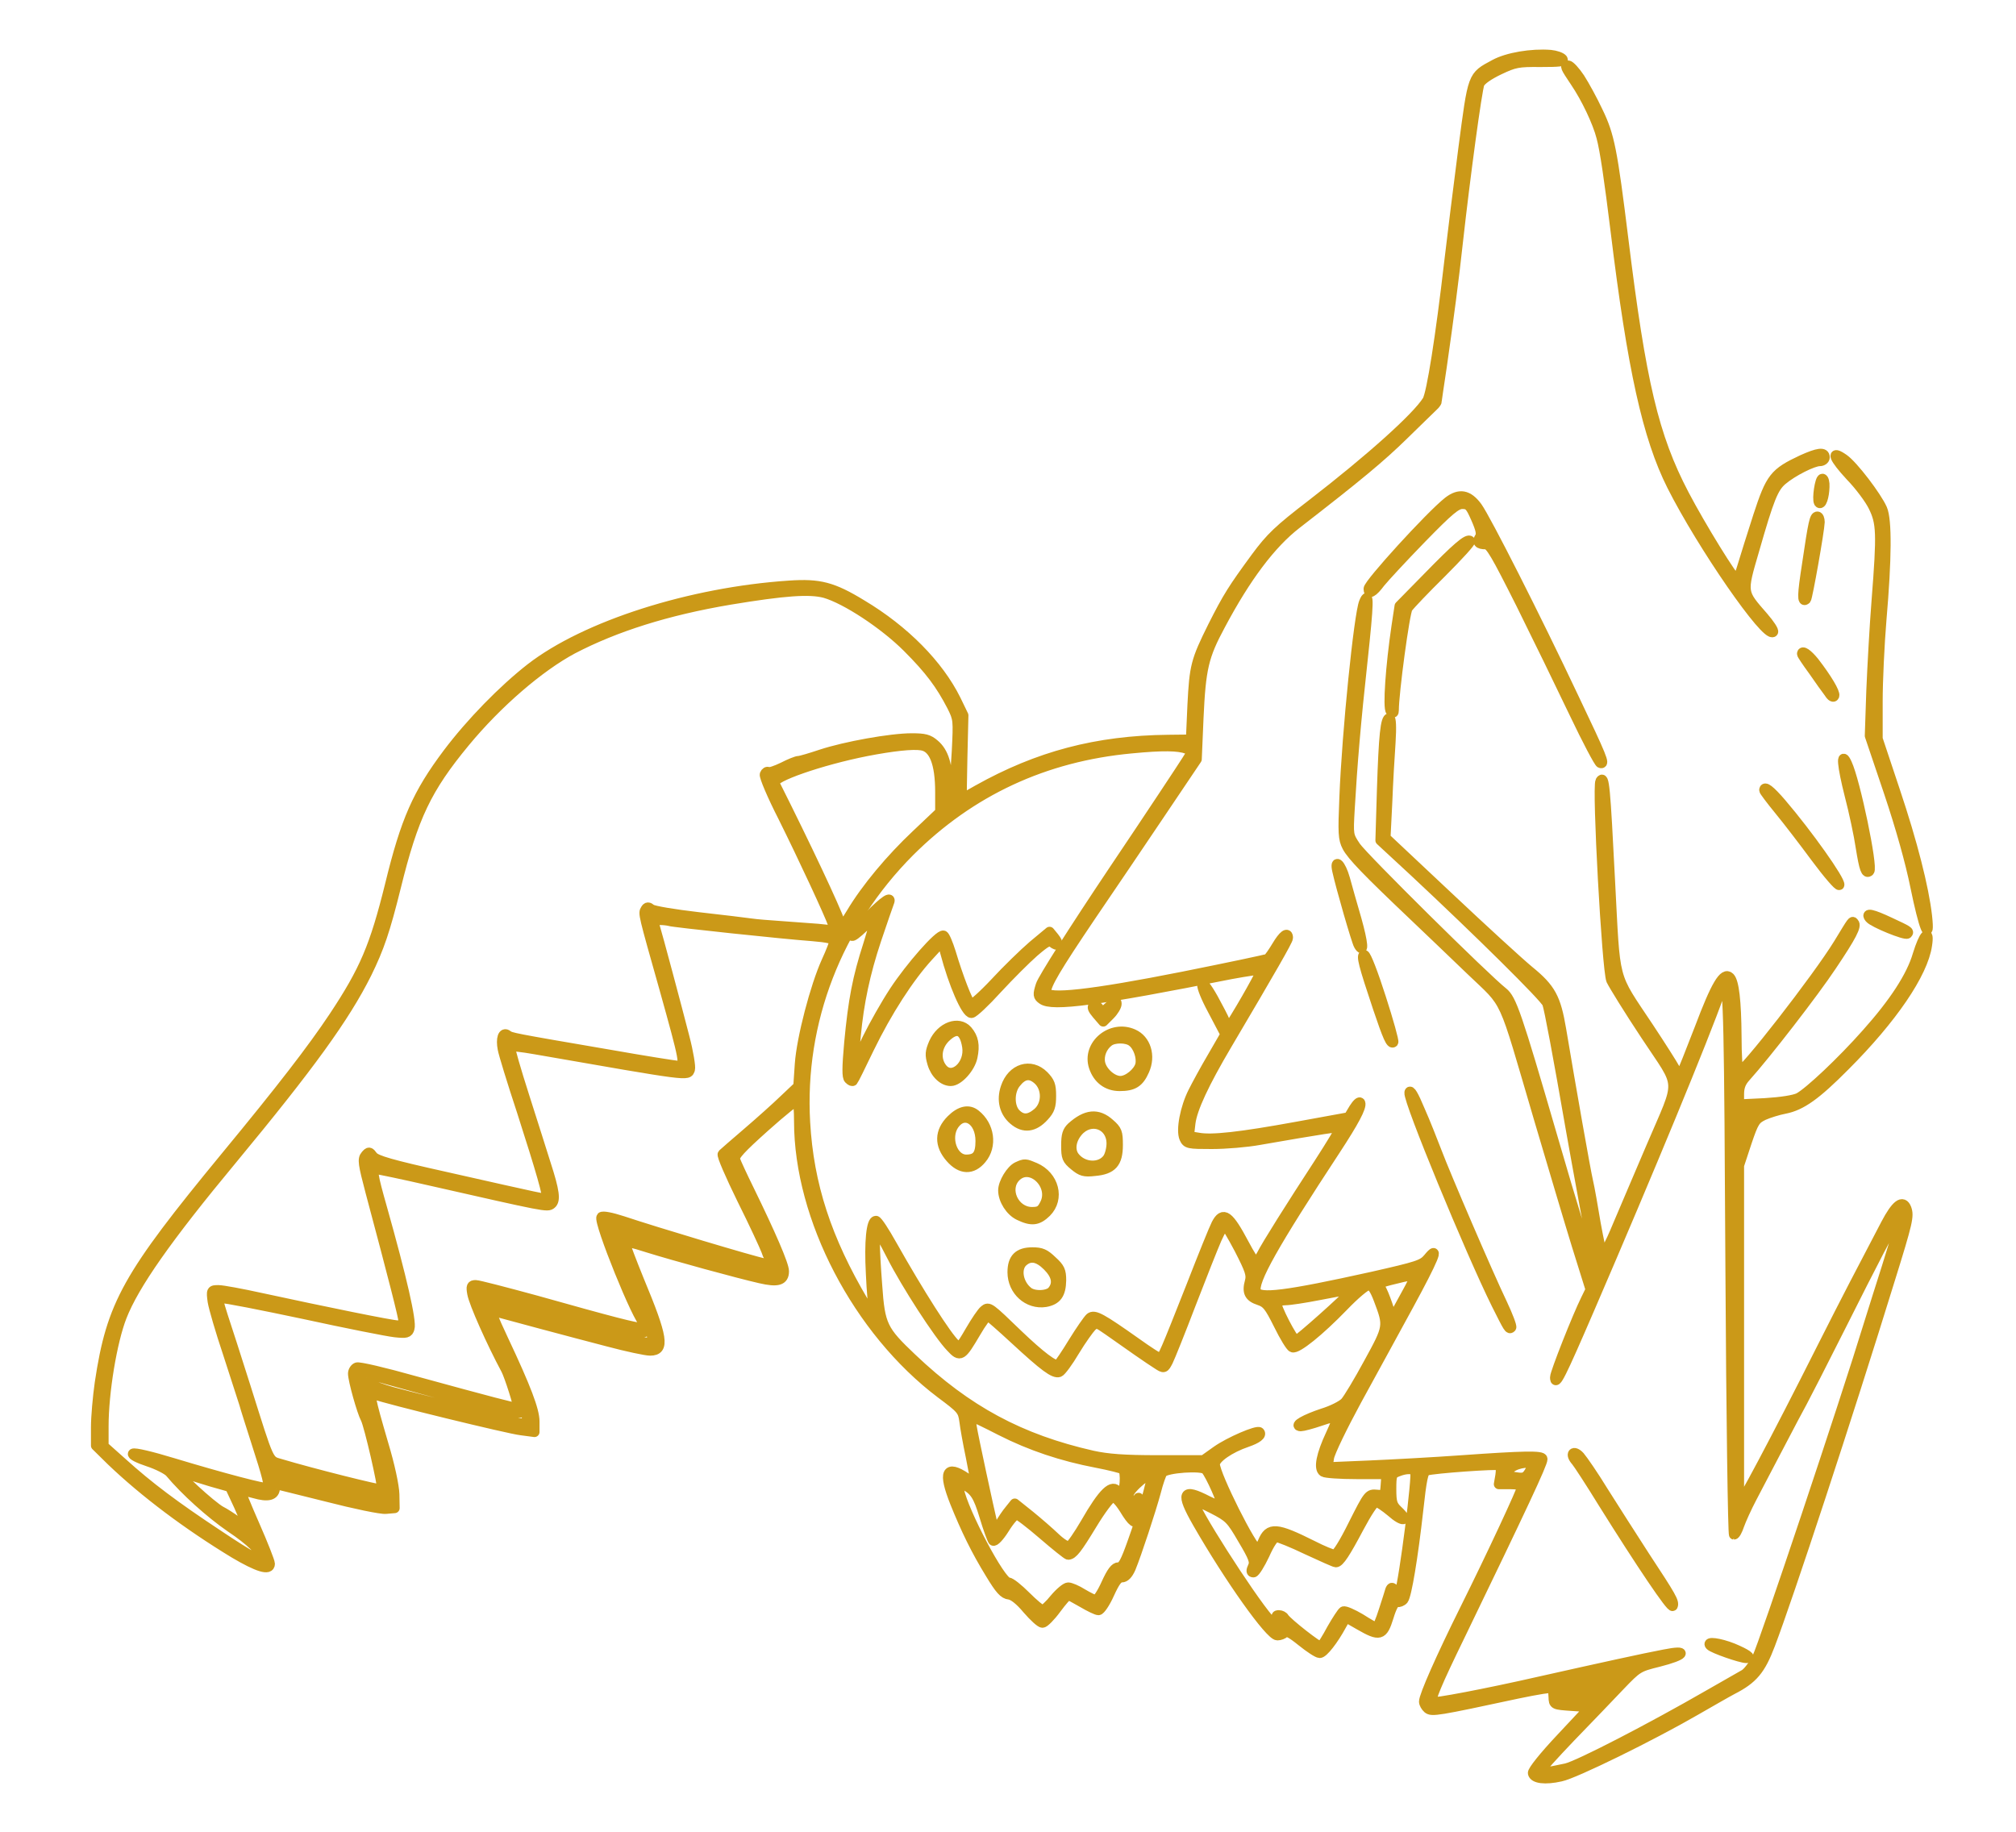 <?xml version="1.0" encoding="UTF-8" standalone="no"?>
<!DOCTYPE svg PUBLIC "-//W3C//DTD SVG 1.1//EN" "http://www.w3.org/Graphics/SVG/1.1/DTD/svg11.dtd">
<svg width="100%" height="100%" viewBox="0 0 800 727" version="1.1" xmlns="http://www.w3.org/2000/svg" xmlns:xlink="http://www.w3.org/1999/xlink" xml:space="preserve" xmlns:serif="http://www.serif.com/" style="fill-rule:evenodd;clip-rule:evenodd;stroke-linejoin:round;stroke-miterlimit:2;">
    <g transform="matrix(0.1,0,0,-0.1,0,727)">
        <g transform="matrix(-1,0,0,1,8030.94,0)">
            <path d="M1878,7052C1858,7050 1837,7043 1831,7036C1823,7026 1841,7024 1918,7024C2007,7025 2021,7022 2082,6993C2124,6973 2154,6952 2160,6938C2170,6915 2217,6567 2245,6315C2262,6158 2282,6009 2310,5813C2321,5741 2330,5679 2330,5676C2330,5674 2336,5665 2344,5658C2351,5651 2404,5600 2461,5544C2553,5454 2641,5381 2886,5191C2988,5112 3087,4980 3188,4790C3255,4666 3266,4617 3275,4421L3282,4257L3424,4046C3502,3930 3627,3745 3702,3635C3841,3429 3880,3363 3880,3334C3880,3302 3700,3322 3337,3394C3157,3430 3005,3462 3000,3465C2995,3468 2979,3491 2964,3516C2939,3558 2920,3573 2920,3548C2920,3538 2986,3423 3162,3125C3253,2971 3300,2870 3307,2813L3313,2761L3276,2755C3223,2745 3112,2757 2882,2799L2679,2836L2658,2871C2646,2890 2635,2900 2633,2893C2627,2877 2658,2819 2732,2706C2977,2333 3061,2184 3047,2145C3035,2114 2929,2127 2586,2203C2405,2244 2386,2250 2364,2276C2317,2334 2342,2273 2441,2091C2497,1989 2589,1819 2647,1714C2704,1609 2754,1506 2757,1485L2763,1447L2597,1454C2505,1458 2339,1467 2228,1475C1988,1492 1910,1494 1910,1480C1910,1461 1989,1293 2237,780C2332,585 2357,524 2348,515C2342,509 2140,547 1920,597C1684,650 1502,690 1427,704C1328,724 1346,701 1449,675C1530,655 1533,653 1603,580C1643,538 1730,447 1798,377C1865,307 1920,246 1920,241C1920,232 1894,235 1816,252C1767,263 1479,412 1250,544C1187,580 1124,616 1110,624C1096,631 1073,662 1058,691C1033,739 710,1704 615,2015C594,2081 563,2182 544,2240C445,2553 465,2527 726,2007C800,1860 869,1725 879,1707C889,1689 930,1612 970,1535C1010,1458 1060,1364 1080,1325C1100,1287 1122,1238 1129,1218C1136,1197 1145,1180 1150,1180C1154,1180 1161,1649 1164,2223C1169,3209 1172,3360 1189,3360C1193,3360 1202,3343 1209,3323C1270,3150 1485,2629 1724,2075C1838,1811 1860,1767 1860,1804C1860,1822 1771,2047 1738,2113L1719,2152L1774,2328C1804,2425 1871,2651 1924,2830C2073,3336 2044,3275 2195,3420C2267,3489 2370,3588 2425,3640C2604,3810 2667,3875 2685,3910C2701,3941 2702,3963 2696,4105C2686,4364 2638,4833 2618,4880C2598,4928 2599,4880 2624,4648C2651,4403 2665,4234 2675,4060C2681,3955 2681,3955 2651,3910C2622,3867 2135,3385 2067,3332C2033,3305 2012,3244 1874,2770C1792,2486 1717,2244 1709,2235C1694,2220 1698,2250 1741,2477C1763,2597 1788,2733 1796,2780C1849,3085 1883,3266 1891,3288C1901,3313 2161,3570 2419,3811L2553,3935L2547,4135C2540,4353 2533,4420 2517,4420C2511,4420 2509,4386 2513,4323C2517,4269 2523,4162 2526,4085L2533,3945L2284,3711C2147,3582 2003,3450 1963,3417C1877,3347 1857,3309 1836,3185C1798,2958 1739,2623 1729,2581C1723,2556 1710,2481 1699,2415C1687,2349 1675,2292 1671,2288C1668,2284 1641,2335 1613,2403C1584,2470 1525,2611 1480,2715C1359,2999 1357,2944 1500,3161C1567,3262 1628,3361 1637,3380C1654,3421 1694,4145 1680,4170C1665,4196 1661,4149 1642,3775C1620,3360 1634,3411 1489,3193C1440,3119 1393,3045 1384,3028C1375,3011 1365,3002 1360,3006C1356,3011 1323,3094 1286,3190C1222,3360 1190,3414 1167,3391C1150,3374 1141,3297 1140,3158C1140,3083 1136,3019 1131,3016C1116,3007 819,3388 735,3525C676,3622 681,3615 674,3607C663,3596 683,3556 763,3437C832,3333 1023,3086 1104,2996C1123,2975 1130,2956 1130,2927L1130,2887L1027,2892C962,2896 912,2904 893,2913C852,2935 723,3056 623,3169C515,3290 446,3395 421,3481C396,3562 374,3585 384,3519C400,3407 523,3227 710,3040C825,2924 883,2883 948,2870C975,2865 1013,2853 1033,2844C1066,2828 1072,2819 1100,2736L1130,2645L1130,1300C1130,1283 983,1559 804,1915C695,2131 646,2224 547,2413C507,2489 480,2510 466,2474C455,2444 460,2421 531,2193C701,1642 935,932 1007,743C1045,643 1075,607 1157,565C1178,554 1244,516 1305,481C1478,381 1783,231 1838,220C1900,206 1944,212 1948,233C1950,242 1904,300 1836,372L1721,495L1793,500C1865,505 1865,505 1866,535C1867,552 1868,568 1869,571C1869,575 1932,565 2008,549C2329,480 2349,477 2365,490C2373,497 2380,509 2380,517C2380,540 2314,690 2217,885C2111,1098 1990,1358 1990,1371C1990,1376 2011,1380 2036,1380L2083,1380L2077,1415C2074,1434 2075,1452 2080,1455C2089,1461 2342,1443 2371,1434C2383,1431 2390,1397 2403,1277C2424,1090 2449,939 2462,922C2468,915 2479,911 2487,912C2497,914 2508,895 2521,852C2544,778 2556,775 2636,821L2690,852L2708,820C2740,761 2780,710 2794,710C2802,710 2834,731 2865,756C2907,790 2925,799 2933,791C2939,785 2952,780 2962,780C2991,780 3151,1004 3279,1227C3347,1346 3338,1365 3239,1314C3211,1300 3185,1291 3182,1294C3176,1301 3227,1417 3246,1438C3260,1455 3404,1445 3418,1426C3423,1420 3435,1386 3444,1350C3464,1276 3521,1103 3544,1047C3555,1022 3567,1010 3580,1010C3595,1010 3607,993 3629,945C3645,909 3665,880 3672,880C3679,880 3708,894 3735,910C3763,926 3788,940 3792,940C3796,940 3818,915 3840,885C3862,855 3887,830 3894,830C3902,830 3928,854 3954,884C3984,920 4010,940 4026,942C4047,944 4063,962 4101,1025C4157,1116 4198,1200 4241,1307C4289,1428 4276,1458 4197,1405C4177,1391 4160,1383 4160,1388C4160,1393 4169,1439 4179,1491C4190,1543 4201,1605 4204,1630C4210,1673 4215,1679 4297,1740C4627,1989 4860,2436 4860,2820C4860,2862 4863,2899 4866,2903C4869,2906 4928,2859 4996,2798C5092,2712 5119,2683 5114,2668C5111,2658 5086,2604 5058,2547C4973,2373 4920,2251 4920,2225C4920,2188 4945,2181 5014,2197C5102,2217 5354,2286 5460,2319C5524,2340 5550,2344 5550,2335C5550,2328 5525,2263 5495,2189C5400,1961 5392,1910 5451,1910C5468,1910 5543,1926 5618,1946C5757,1982 6040,2058 6072,2067C6086,2071 6077,2045 6034,1954C5943,1761 5910,1673 5910,1629L5910,1587L5963,1594C6010,1599 6501,1719 6544,1736C6568,1745 6565,1729 6510,1540C6484,1454 6467,1373 6466,1340L6465,1285L6500,1282C6519,1280 6624,1302 6733,1330C6842,1357 6933,1380 6936,1380C6938,1380 6940,1374 6940,1366C6940,1335 6967,1328 7022,1344C7051,1352 7076,1358 7077,1356C7079,1355 7053,1291 7020,1216C6987,1141 6960,1072 6960,1064C6960,1036 7008,1051 7101,1106C7287,1219 7456,1346 7588,1472L7650,1533L7650,1606C7650,1647 7643,1726 7635,1782C7588,2095 7526,2205 7135,2680C6913,2949 6792,3106 6706,3235C6584,3419 6544,3513 6483,3759C6421,4014 6374,4120 6254,4280C6163,4401 6034,4533 5925,4618C5707,4787 5291,4920 4898,4946C4780,4954 4727,4941 4611,4870C4442,4769 4307,4632 4238,4493L4208,4431L4212,4265C4214,4174 4215,4100 4214,4100C4213,4100 4184,4116 4151,4135C3912,4269 3679,4331 3395,4334L3305,4335L3299,4471C3291,4627 3286,4647 3218,4784C3159,4901 3138,4934 3047,5058C2988,5138 2956,5168 2826,5268C2593,5448 2409,5613 2367,5680C2350,5707 2314,5936 2280,6230C2268,6332 2243,6534 2224,6680C2185,6975 2189,6966 2100,7014C2049,7042 1953,7058 1878,7052ZM5135,4890C5384,4848 5589,4783 5758,4695C5891,4624 6057,4481 6186,4325C6338,4141 6391,4030 6460,3750C6503,3577 6526,3509 6576,3407C6663,3233 6802,3041 7109,2670C7369,2357 7499,2171 7548,2045C7587,1945 7620,1744 7620,1610L7620,1531L7546,1465C7441,1370 7337,1292 7166,1179C7033,1090 6990,1068 6990,1086C6990,1110 7035,1155 7116,1209C7197,1265 7295,1353 7357,1427C7367,1438 7406,1458 7443,1470C7482,1483 7508,1496 7503,1501C7498,1506 7430,1490 7345,1464C7143,1403 6978,1360 6969,1365C6960,1371 6969,1408 7015,1550C7035,1613 7057,1681 7062,1700C7068,1719 7097,1808 7126,1898C7156,1987 7183,2080 7187,2105C7193,2149 7192,2150 7164,2150C7148,2150 7072,2136 6995,2119C6741,2064 6476,2010 6453,2010C6438,2010 6430,2016 6430,2028C6430,2043 6468,2193 6561,2541C6590,2651 6593,2670 6580,2685C6567,2700 6565,2700 6551,2681C6538,2665 6481,2648 6265,2600C5870,2511 5867,2510 5862,2515C5855,2522 5881,2614 5960,2860C5999,2978 6033,3089 6036,3107C6044,3148 6035,3176 6017,3162C6004,3152 6002,3151 5616,3085C5474,3060 5348,3040 5338,3040C5310,3040 5314,3058 5394,3345C5479,3646 5479,3645 5469,3661C5463,3671 5458,3671 5447,3662C5439,3655 5354,3641 5259,3630C5163,3619 5069,3608 5050,3605C5031,3602 4979,3598 4935,3595C4891,3592 4824,3587 4786,3584L4718,3577L4725,3601C4738,3640 4842,3864 4924,4029C4967,4113 4999,4189 4996,4197C4993,4205 4986,4209 4982,4206C4977,4203 4951,4212 4924,4225C4897,4239 4869,4250 4862,4250C4854,4250 4814,4262 4772,4276C4678,4307 4497,4340 4413,4340C4362,4340 4346,4336 4323,4316C4286,4285 4270,4232 4270,4141C4270,4102 4266,4070 4261,4070C4250,4070 4243,4132 4234,4290C4228,4412 4228,4417 4253,4467C4298,4554 4341,4612 4430,4701C4522,4793 4674,4893 4758,4917C4819,4933 4918,4926 5135,4890ZM4593,4289C4775,4253 4970,4185 4958,4162C4830,3907 4719,3671 4696,3606C4690,3589 4683,3596 4653,3646C4594,3745 4496,3862 4395,3957L4300,4047L4300,4127C4300,4242 4325,4305 4374,4312C4409,4318 4490,4309 4593,4289ZM3541,4300C3886,4268 4180,4131 4421,3891C4709,3602 4859,3215 4836,2816C4822,2568 4751,2351 4604,2103C4585,2070 4553,2047 4563,2074C4566,2082 4572,2146 4575,2216C4582,2343 4573,2425 4555,2425C4549,2425 4521,2382 4492,2330C4382,2135 4274,1966 4240,1935C4223,1919 4220,1921 4181,1988C4159,2026 4134,2063 4125,2070C4107,2085 4105,2083 3990,1972C3904,1890 3846,1845 3832,1854C3827,1857 3800,1897 3772,1943C3743,1990 3713,2033 3705,2040C3688,2054 3661,2039 3521,1940C3475,1907 3433,1880 3428,1880C3417,1880 3408,1902 3304,2165C3257,2286 3212,2397 3204,2412C3177,2464 3155,2448 3094,2333C3073,2293 3052,2260 3048,2260C3044,2260 3034,2273 3025,2289C3005,2329 2906,2486 2797,2653C2748,2729 2709,2793 2712,2795C2716,2800 2781,2790 3034,2746C3083,2737 3167,2730 3222,2730C3315,2730 3321,2731 3331,2753C3345,2785 3328,2874 3296,2937C3283,2963 3249,3026 3220,3075L3168,3165L3219,3262C3276,3368 3273,3408 3216,3306C3197,3271 3175,3230 3169,3214C3160,3190 3156,3188 3149,3200C3095,3285 3022,3416 3025,3421C3028,3424 3082,3416 3147,3404C3675,3299 3856,3275 3895,3304C3912,3316 3913,3322 3901,3360C3894,3384 3770,3579 3616,3809C3466,4032 3334,4232 3321,4253L3298,4290L3320,4298C3355,4311 3417,4312 3541,4300ZM5434,3598C5422,3559 5345,3271 5315,3154C5299,3093 5290,3036 5293,3026C5303,3000 5283,2997 5908,3106C5959,3115 6004,3120 6007,3117C6010,3114 5984,3024 5950,2918C5916,2812 5878,2691 5865,2650C5830,2542 5826,2506 5843,2492C5859,2479 5862,2480 6325,2585C6434,2610 6530,2630 6537,2630C6556,2630 6553,2610 6515,2476C6437,2199 6397,2025 6406,1998C6411,1980 6418,1978 6464,1983C6492,1986 6654,2018 6824,2055C6994,2091 7141,2120 7151,2118C7167,2115 7167,2110 7146,2045C7133,2007 7093,1881 7056,1765C6959,1457 6967,1475 6917,1460C6797,1424 6519,1354 6515,1359C6510,1369 6566,1613 6580,1640C6595,1668 6630,1793 6630,1819C6630,1829 6623,1840 6615,1843C6607,1847 6505,1823 6388,1790C6089,1708 5978,1679 5975,1682C5970,1686 6010,1811 6023,1835C6080,1941 6151,2100 6157,2137C6162,2165 6160,2170 6143,2170C6133,2170 6025,2142 5904,2109C5598,2023 5509,2000 5482,2000C5468,2000 5461,1996 5466,1989C5477,1970 5559,1987 5851,2071C6004,2114 6131,2150 6134,2150C6137,2150 6140,2143 6140,2135C6140,2127 6134,2120 6127,2120C6120,2120 6109,2115 6103,2109C6096,2102 6043,2085 5983,2070C5924,2054 5786,2019 5677,1991C5437,1929 5436,1929 5445,1973C5454,2014 5458,2020 5474,2020C5495,2020 5659,2425 5644,2440C5639,2445 5606,2439 5560,2424C5438,2383 5038,2263 4998,2256C4974,2252 4960,2253 4960,2260C4960,2265 4964,2270 4969,2270C4974,2270 4984,2286 4990,2306C4997,2325 5040,2418 5087,2512C5133,2606 5168,2686 5163,2690C5159,2694 5115,2732 5065,2775C5016,2817 4950,2876 4919,2906L4863,2959L4857,3047C4850,3149 4796,3356 4751,3455C4734,3492 4720,3528 4720,3535C4720,3544 4747,3550 4808,3555C4919,3563 5362,3610 5375,3615C5381,3617 5398,3619 5413,3619C5438,3620 5440,3617 5434,3598ZM1127,2800C1129,2753 1128,2749 1119,2770C1076,2871 1077,2862 1102,2858C1122,2855 1125,2849 1127,2800ZM5606,2369L5591,2335L5590,2364C5590,2387 5587,2391 5573,2385C5471,2342 4972,2208 4955,2218C4950,2222 4965,2229 4990,2233C5049,2245 5378,2340 5505,2382C5560,2400 5608,2413 5613,2409C5617,2406 5614,2388 5606,2369ZM3203,2353C3217,2321 3263,2205 3305,2096C3347,1986 3388,1884 3396,1868C3411,1839 3412,1839 3438,1856C3467,1874 3553,1934 3632,1990C3678,2022 3680,2023 3699,2006C3709,1996 3740,1953 3766,1910C3792,1866 3820,1828 3828,1825C3848,1818 3886,1846 4004,1955C4058,2005 4105,2046 4110,2048C4115,2050 4137,2020 4159,1982C4215,1887 4220,1883 4257,1923C4305,1972 4435,2173 4493,2287C4522,2344 4548,2390 4553,2390C4562,2390 4562,2325 4550,2168C4539,2010 4529,1990 4413,1880C4193,1671 3982,1558 3695,1493C3635,1480 3571,1475 3435,1475L3255,1475L3203,1512C3152,1548 3042,1595 3033,1586C3023,1576 3042,1561 3083,1547C3151,1524 3210,1483 3210,1459C3210,1417 3061,1120 3040,1120C3036,1120 3027,1134 3020,1150C2995,1211 2966,1208 2822,1136C2783,1116 2744,1100 2735,1100C2726,1100 2697,1146 2660,1221C2600,1340 2599,1341 2567,1338C2536,1335 2535,1336 2532,1378L2529,1420L2647,1420C2712,1420 2771,1424 2779,1429C2799,1442 2788,1497 2750,1578C2733,1614 2722,1645 2724,1648C2727,1650 2757,1643 2791,1631C2826,1619 2861,1610 2869,1610C2899,1611 2851,1638 2781,1661C2745,1672 2705,1692 2693,1705C2681,1718 2639,1788 2600,1860C2520,2006 2520,2007 2560,2113C2576,2155 2587,2170 2600,2170C2611,2170 2655,2133 2701,2085C2796,1987 2884,1916 2902,1923C2909,1925 2934,1966 2957,2013C2994,2087 3004,2100 3034,2110C3074,2123 3083,2142 3071,2185C3064,2211 3070,2229 3113,2313C3141,2366 3167,2410 3171,2410C3174,2410 3189,2384 3203,2353ZM2493,2195C2560,2179 2567,2175 2553,2158C2547,2151 2535,2121 2525,2092C2516,2062 2504,2042 2500,2047C2496,2051 2474,2090 2451,2133C2405,2217 2404,2217 2493,2195ZM2798,2130C2854,2119 2914,2110 2930,2110C2946,2110 2962,2105 2965,2100C2972,2089 2900,1950 2888,1950C2879,1950 2685,2123 2675,2140C2666,2154 2681,2153 2798,2130ZM6590,1812C6590,1788 6556,1769 6475,1746C6341,1710 5972,1620 5955,1620C5946,1620 5940,1630 5940,1646C5940,1667 5944,1670 5960,1665C5970,1662 6010,1666 6047,1676C6170,1706 6554,1811 6559,1815C6566,1823 6590,1821 6590,1812ZM4175,1608C4169,1569 4108,1287 4091,1215L4083,1185L4064,1219C4054,1237 4036,1264 4024,1278L4004,1303L3944,1255C3912,1229 3866,1189 3843,1167C3820,1145 3795,1130 3788,1133C3780,1136 3751,1178 3723,1226C3653,1348 3616,1383 3595,1350C3582,1329 3572,1342 3568,1386C3566,1411 3569,1435 3575,1439C3580,1443 3628,1455 3680,1465C3816,1491 3940,1532 4060,1593C4118,1623 4169,1647 4173,1648C4178,1649 4179,1631 4175,1608ZM2041,1438C2054,1414 2053,1413 2012,1407C1986,1403 1976,1406 1964,1425C1955,1438 1951,1453 1954,1458C1963,1474 2030,1459 2041,1438ZM3538,1414C3534,1411 3522,1415 3510,1423C3495,1434 3492,1439 3502,1443C3517,1448 3547,1424 3538,1414ZM2484,1430C2508,1421 2510,1416 2510,1360C2510,1307 2506,1296 2484,1275C2439,1233 2463,1228 2510,1270C2535,1291 2562,1309 2570,1310C2579,1310 2606,1269 2639,1207C2692,1107 2716,1070 2730,1070C2734,1070 2786,1093 2844,1120C2902,1148 2957,1170 2966,1170C2976,1170 2994,1143 3013,1100C3031,1062 3051,1030 3057,1030C3066,1030 3067,1036 3059,1053C3050,1072 3056,1089 3099,1161C3146,1242 3153,1249 3219,1283C3257,1303 3291,1316 3294,1312C3304,1295 3073,933 2996,844C2962,805 2934,803 2958,840C2968,856 2968,860 2956,860C2948,860 2938,855 2935,849C2922,829 2797,731 2789,735C2785,738 2765,769 2746,805C2726,840 2705,872 2700,875C2694,878 2664,865 2632,846C2601,826 2572,810 2568,810C2565,810 2552,840 2540,878C2528,915 2516,952 2514,960C2509,972 2506,972 2495,956C2484,941 2479,940 2476,951C2459,1000 2406,1416 2415,1430C2423,1443 2452,1443 2484,1430ZM6948,1428C6944,1416 6586,1316 6523,1308C6501,1306 6494,1310 6492,1326C6489,1344 6493,1346 6518,1342C6544,1339 6758,1388 6870,1424C6928,1442 6953,1443 6948,1428ZM3552,1339C3552,1328 3553,1315 3554,1308C3556,1287 3533,1289 3521,1312C3511,1333 3510,1331 3516,1300C3519,1281 3522,1257 3522,1248C3521,1217 3537,1228 3569,1281C3590,1314 3606,1330 3617,1328C3627,1326 3663,1278 3698,1220C3757,1123 3774,1101 3792,1100C3796,1100 3841,1136 3892,1180C3943,1224 3990,1260 3997,1260C4004,1260 4026,1235 4045,1204C4065,1172 4085,1151 4090,1156C4094,1161 4110,1204 4124,1251C4150,1337 4163,1356 4209,1380C4232,1392 4233,1392 4226,1359C4208,1269 4060,990 4030,990C4021,990 3990,965 3960,935C3930,905 3900,880 3894,880C3888,880 3866,900 3846,925C3825,950 3801,970 3792,970C3783,970 3757,959 3735,945C3713,932 3689,920 3683,920C3676,920 3657,949 3641,985C3619,1033 3606,1050 3592,1050C3576,1050 3565,1070 3536,1152C3497,1260 3460,1389 3460,1415C3460,1438 3550,1363 3552,1339ZM7260,1359C7219,1321 7172,1282 7155,1273C7139,1265 7110,1246 7092,1233C7074,1219 7056,1210 7054,1213C7051,1216 7064,1252 7083,1294L7118,1369L7192,1390C7232,1402 7274,1415 7285,1420C7337,1442 7329,1423 7260,1359ZM1814,580C1829,565 1790,568 1707,586C1630,604 1600,616 1600,629C1600,640 1801,593 1814,580ZM1778,553C1858,544 1851,530 1767,530C1704,530 1690,533 1674,552L1655,573L1690,566C1709,562 1749,556 1778,553Z" style="fill:rgb(203,153,24);fill-rule:nonzero;stroke:rgb(203,153,24);stroke-width:40px;"/>
        </g>
        <g transform="matrix(-1,0,0,1,8030.94,0)">
            <path d="M4503,3688C4506,3681 4529,3614 4554,3540C4598,3408 4623,3290 4635,3160C4638,3124 4643,3085 4646,3073C4656,3024 4633,3054 4589,3148C4563,3201 4515,3286 4482,3336C4419,3432 4304,3563 4287,3557C4282,3556 4269,3525 4258,3490C4229,3393 4190,3291 4178,3284C4173,3281 4130,3319 4083,3369C4036,3420 3968,3486 3932,3517L3866,3572L3848,3550C3827,3524 3832,3511 3855,3530C3867,3540 3879,3534 3928,3492C3960,3464 4026,3398 4074,3346C4122,3293 4168,3250 4176,3250C4197,3250 4247,3365 4280,3490L4292,3535L4347,3475C4424,3391 4511,3256 4582,3110C4615,3041 4644,2983 4646,2981C4649,2978 4655,2981 4662,2988C4670,2996 4670,3032 4661,3132C4645,3302 4628,3390 4586,3520C4568,3578 4554,3627 4557,3629C4559,3632 4581,3614 4605,3590C4630,3566 4650,3551 4650,3557C4650,3563 4620,3598 4583,3634C4520,3697 4492,3715 4503,3688Z" style="fill:rgb(203,153,24);fill-rule:nonzero;stroke:rgb(203,153,24);stroke-width:40px;"/>
        </g>
        <g transform="matrix(-1,0,0,1,8030.94,0)">
            <path d="M3600,3286C3600,3277 3612,3257 3626,3243L3653,3216L3678,3245C3695,3265 3699,3275 3690,3278C3683,3281 3673,3275 3668,3265C3659,3250 3655,3251 3629,3276C3606,3298 3600,3300 3600,3286Z" style="fill:rgb(203,153,24);fill-rule:nonzero;stroke:rgb(203,153,24);stroke-width:40px;"/>
        </g>
        <g transform="matrix(-1,0,0,1,8030.94,0)">
            <path d="M4192,3180C4168,3152 4162,3122 4172,3075C4181,3032 4228,2980 4258,2980C4288,2980 4319,3009 4331,3050C4341,3084 4340,3096 4325,3131C4296,3195 4227,3220 4192,3180ZM4281,3151C4315,3116 4320,3065 4292,3030C4252,2980 4181,3043 4193,3117C4204,3185 4235,3197 4281,3151Z" style="fill:rgb(203,153,24);fill-rule:nonzero;stroke:rgb(203,153,24);stroke-width:40px;"/>
        </g>
        <g transform="matrix(-1,0,0,1,8030.94,0)">
            <path d="M3534,3166C3484,3144 3464,3080 3490,3022C3511,2974 3534,2960 3588,2960C3637,2960 3674,2988 3690,3036C3719,3123 3621,3205 3534,3166ZM3631,3137C3658,3117 3672,3081 3665,3050C3657,3015 3617,2980 3585,2980C3555,2980 3514,3014 3506,3044C3499,3073 3514,3118 3538,3136C3559,3153 3610,3153 3631,3137Z" style="fill:rgb(203,153,24);fill-rule:nonzero;stroke:rgb(203,153,24);stroke-width:40px;"/>
        </g>
        <g transform="matrix(-1,0,0,1,8030.94,0)">
            <path d="M3889,3001C3865,2976 3860,2964 3860,2921C3860,2880 3865,2865 3888,2840C3927,2797 3968,2791 4008,2825C4045,2856 4057,2904 4040,2954C4015,3030 3941,3053 3889,3001ZM4000,2972C4027,2939 4027,2877 4000,2850C3974,2824 3947,2825 3913,2854C3875,2887 3875,2953 3913,2986C3944,3013 3972,3008 4000,2972Z" style="fill:rgb(203,153,24);fill-rule:nonzero;stroke:rgb(203,153,24);stroke-width:40px;"/>
        </g>
        <g transform="matrix(-1,0,0,1,8030.94,0)">
            <path d="M4160,2847C4104,2803 4093,2722 4136,2671C4173,2626 4218,2628 4259,2675C4304,2726 4303,2779 4256,2826C4221,2861 4187,2869 4160,2847ZM4245,2807C4281,2755 4251,2668 4197,2668C4155,2668 4140,2687 4140,2742C4140,2825 4204,2865 4245,2807Z" style="fill:rgb(203,153,24);fill-rule:nonzero;stroke:rgb(203,153,24);stroke-width:40px;"/>
        </g>
        <g transform="matrix(-1,0,0,1,8030.94,0)">
            <path d="M3628,2811C3598,2785 3595,2776 3595,2726C3595,2655 3618,2629 3687,2623C3729,2618 3740,2622 3768,2645C3797,2669 3800,2677 3800,2724C3800,2766 3795,2781 3778,2797C3721,2848 3675,2853 3628,2811ZM3754,2779C3782,2746 3787,2705 3767,2679C3733,2635 3664,2632 3635,2673C3627,2685 3620,2711 3620,2732C3620,2809 3704,2838 3754,2779Z" style="fill:rgb(203,153,24);fill-rule:nonzero;stroke:rgb(203,153,24);stroke-width:40px;"/>
        </g>
        <g transform="matrix(-1,0,0,1,8030.94,0)">
            <path d="M3924,2636C3848,2603 3825,2513 3879,2459C3913,2426 3937,2423 3987,2447C4021,2463 4050,2508 4050,2546C4050,2576 4019,2627 3994,2639C3964,2653 3962,2652 3924,2636ZM4000,2600C4049,2551 4007,2460 3936,2460C3907,2460 3898,2465 3885,2491C3845,2567 3941,2659 4000,2600Z" style="fill:rgb(203,153,24);fill-rule:nonzero;stroke:rgb(203,153,24);stroke-width:40px;"/>
        </g>
        <g transform="matrix(-1,0,0,1,8030.94,0)">
            <path d="M3856,2266C3825,2238 3820,2226 3820,2189C3821,2134 3838,2111 3882,2103C3951,2092 4013,2148 4013,2221C4013,2276 3989,2300 3934,2300C3899,2300 3885,2294 3856,2266ZM3972,2263C4002,2236 3991,2174 3951,2143C3927,2124 3869,2127 3854,2148C3831,2177 3838,2210 3874,2246C3911,2283 3943,2289 3972,2263Z" style="fill:rgb(203,153,24);fill-rule:nonzero;stroke:rgb(203,153,24);stroke-width:40px;"/>
        </g>
        <g transform="matrix(-1,0,0,1,8030.94,0)">
            <path d="M1762,6960C1744,6932 1711,6872 1690,6827C1644,6732 1633,6675 1589,6320C1519,5751 1469,5538 1348,5307C1282,5181 1152,4970 1140,4970C1135,4970 1124,4996 1115,5028C1106,5059 1078,5147 1054,5222C1004,5375 990,5393 879,5445C817,5473 790,5477 790,5455C790,5447 799,5440 810,5440C837,5440 918,5399 958,5365C994,5335 1011,5292 1070,5086C1120,4915 1120,4921 1033,4821C1008,4792 991,4766 995,4762C1021,4736 1277,5106 1396,5342C1493,5535 1553,5805 1620,6355C1644,6550 1662,6675 1676,6726C1691,6785 1737,6882 1780,6945C1821,7006 1822,7010 1808,7010C1801,7010 1780,6987 1762,6960Z" style="fill:rgb(203,153,24);fill-rule:nonzero;stroke:rgb(203,153,24);stroke-width:40px;"/>
        </g>
        <g transform="matrix(-1,0,0,1,8030.94,0)">
            <path d="M714,5448C677,5422 584,5300 562,5250C543,5206 544,5054 565,4810C573,4714 580,4568 580,4486L580,4338L511,4131C442,3925 397,3748 384,3635C372,3525 397,3588 430,3750C450,3849 488,3985 536,4128L611,4350L605,4528C601,4625 592,4788 584,4888C563,5156 565,5195 597,5260C611,5289 652,5344 688,5381C754,5452 768,5486 714,5448Z" style="fill:rgb(203,153,24);fill-rule:nonzero;stroke:rgb(203,153,24);stroke-width:40px;"/>
        </g>
        <g transform="matrix(-1,0,0,1,8030.94,0)">
            <path d="M791,5338C792,5298 804,5263 813,5276C821,5290 809,5370 799,5370C794,5370 790,5355 791,5338Z" style="fill:rgb(203,153,24);fill-rule:nonzero;stroke:rgb(203,153,24);stroke-width:40px;"/>
        </g>
        <g transform="matrix(-1,0,0,1,8030.94,0)">
            <path d="M2169,5258C2134,5209 1939,4825 1786,4501C1672,4262 1662,4236 1680,4242C1686,4244 1733,4333 1784,4440C1835,4547 1930,4742 1995,4873C2095,5072 2117,5110 2135,5110C2164,5110 2171,5119 2158,5139C2151,5151 2155,5170 2174,5213C2196,5263 2202,5270 2228,5270C2252,5270 2280,5247 2391,5133C2465,5057 2538,4978 2554,4958C2583,4919 2600,4910 2600,4933C2600,4954 2355,5223 2284,5279C2240,5313 2205,5307 2169,5258Z" style="fill:rgb(203,153,24);fill-rule:nonzero;stroke:rgb(203,153,24);stroke-width:40px;"/>
        </g>
        <g transform="matrix(-1,0,0,1,8030.94,0)">
            <path d="M810,5198C811,5165 858,4899 864,4892C880,4877 879,4909 860,5031C835,5201 830,5220 819,5220C814,5220 810,5210 810,5198Z" style="fill:rgb(203,153,24);fill-rule:nonzero;stroke:rgb(203,153,24);stroke-width:40px;"/>
        </g>
        <g transform="matrix(-1,0,0,1,8030.94,0)">
            <path d="M2197,5123C2193,5120 2244,5064 2310,4998C2376,4933 2437,4869 2445,4857C2457,4839 2500,4521 2500,4451C2500,4440 2503,4439 2512,4448C2524,4460 2513,4624 2489,4786L2477,4865L2366,4978C2251,5096 2207,5134 2197,5123Z" style="fill:rgb(203,153,24);fill-rule:nonzero;stroke:rgb(203,153,24);stroke-width:40px;"/>
        </g>
        <g transform="matrix(-1,0,0,1,8030.94,0)">
            <path d="M832,4643C781,4577 748,4521 752,4509C755,4501 763,4505 773,4521C783,4534 811,4573 835,4608C860,4642 880,4672 880,4675C880,4690 858,4675 832,4643Z" style="fill:rgb(203,153,24);fill-rule:nonzero;stroke:rgb(203,153,24);stroke-width:40px;"/>
        </g>
        <g transform="matrix(-1,0,0,1,8030.94,0)">
            <path d="M702,4240C669,4170 598,3828 613,3813C626,3801 633,3820 647,3907C654,3955 674,4049 691,4114C721,4232 726,4292 702,4240Z" style="fill:rgb(203,153,24);fill-rule:nonzero;stroke:rgb(203,153,24);stroke-width:40px;"/>
        </g>
        <g transform="matrix(-1,0,0,1,8030.94,0)">
            <path d="M963,4083C856,3958 727,3775 732,3758C734,3752 776,3800 825,3866C873,3931 939,4017 972,4057C1004,4096 1030,4131 1030,4134C1030,4152 1007,4134 963,4083Z" style="fill:rgb(203,153,24);fill-rule:nonzero;stroke:rgb(203,153,24);stroke-width:40px;"/>
        </g>
        <g transform="matrix(-1,0,0,1,8030.94,0)">
            <path d="M2694,3783C2685,3751 2665,3678 2648,3621C2622,3528 2618,3484 2639,3519C2647,3531 2710,3749 2724,3813C2736,3865 2710,3840 2694,3783Z" style="fill:rgb(203,153,24);fill-rule:nonzero;stroke:rgb(203,153,24);stroke-width:40px;"/>
        </g>
        <g transform="matrix(-1,0,0,1,8030.94,0)">
            <path d="M530,3609C459,3576 454,3573 462,3565C470,3557 597,3609 611,3626C630,3649 602,3643 530,3609Z" style="fill:rgb(203,153,24);fill-rule:nonzero;stroke:rgb(203,153,24);stroke-width:40px;"/>
        </g>
        <g transform="matrix(-1,0,0,1,8030.94,0)">
            <path d="M2551,3310C2521,3217 2499,3138 2502,3134C2511,3125 2524,3154 2563,3270C2621,3443 2630,3480 2617,3480C2610,3480 2581,3404 2551,3310Z" style="fill:rgb(203,153,24);fill-rule:nonzero;stroke:rgb(203,153,24);stroke-width:40px;"/>
        </g>
        <g transform="matrix(-1,0,0,1,8030.94,0)">
            <path d="M2397,2865C2375,2816 2346,2741 2330,2700C2295,2607 2127,2216 2070,2097C2047,2048 2031,2006 2034,2002C2042,1994 2043,1995 2093,2095C2196,2303 2443,2901 2438,2934C2436,2948 2421,2923 2397,2865Z" style="fill:rgb(203,153,24);fill-rule:nonzero;stroke:rgb(203,153,24);stroke-width:40px;"/>
        </g>
        <g transform="matrix(-1,0,0,1,8030.94,0)">
            <path d="M1762,1490C1750,1476 1707,1414 1668,1350C1628,1287 1555,1172 1505,1095C1397,931 1387,913 1393,897C1397,884 1519,1065 1669,1305C1720,1388 1769,1463 1777,1472C1802,1500 1787,1517 1762,1490Z" style="fill:rgb(203,153,24);fill-rule:nonzero;stroke:rgb(203,153,24);stroke-width:40px;"/>
        </g>
        <g transform="matrix(-1,0,0,1,8030.94,0)">
            <path d="M1155,729C1100,706 1077,690 1101,690C1123,690 1232,728 1244,740C1261,757 1208,750 1155,729Z" style="fill:rgb(203,153,24);fill-rule:nonzero;stroke:rgb(203,153,24);stroke-width:40px;"/>
        </g>
    </g>
</svg>
